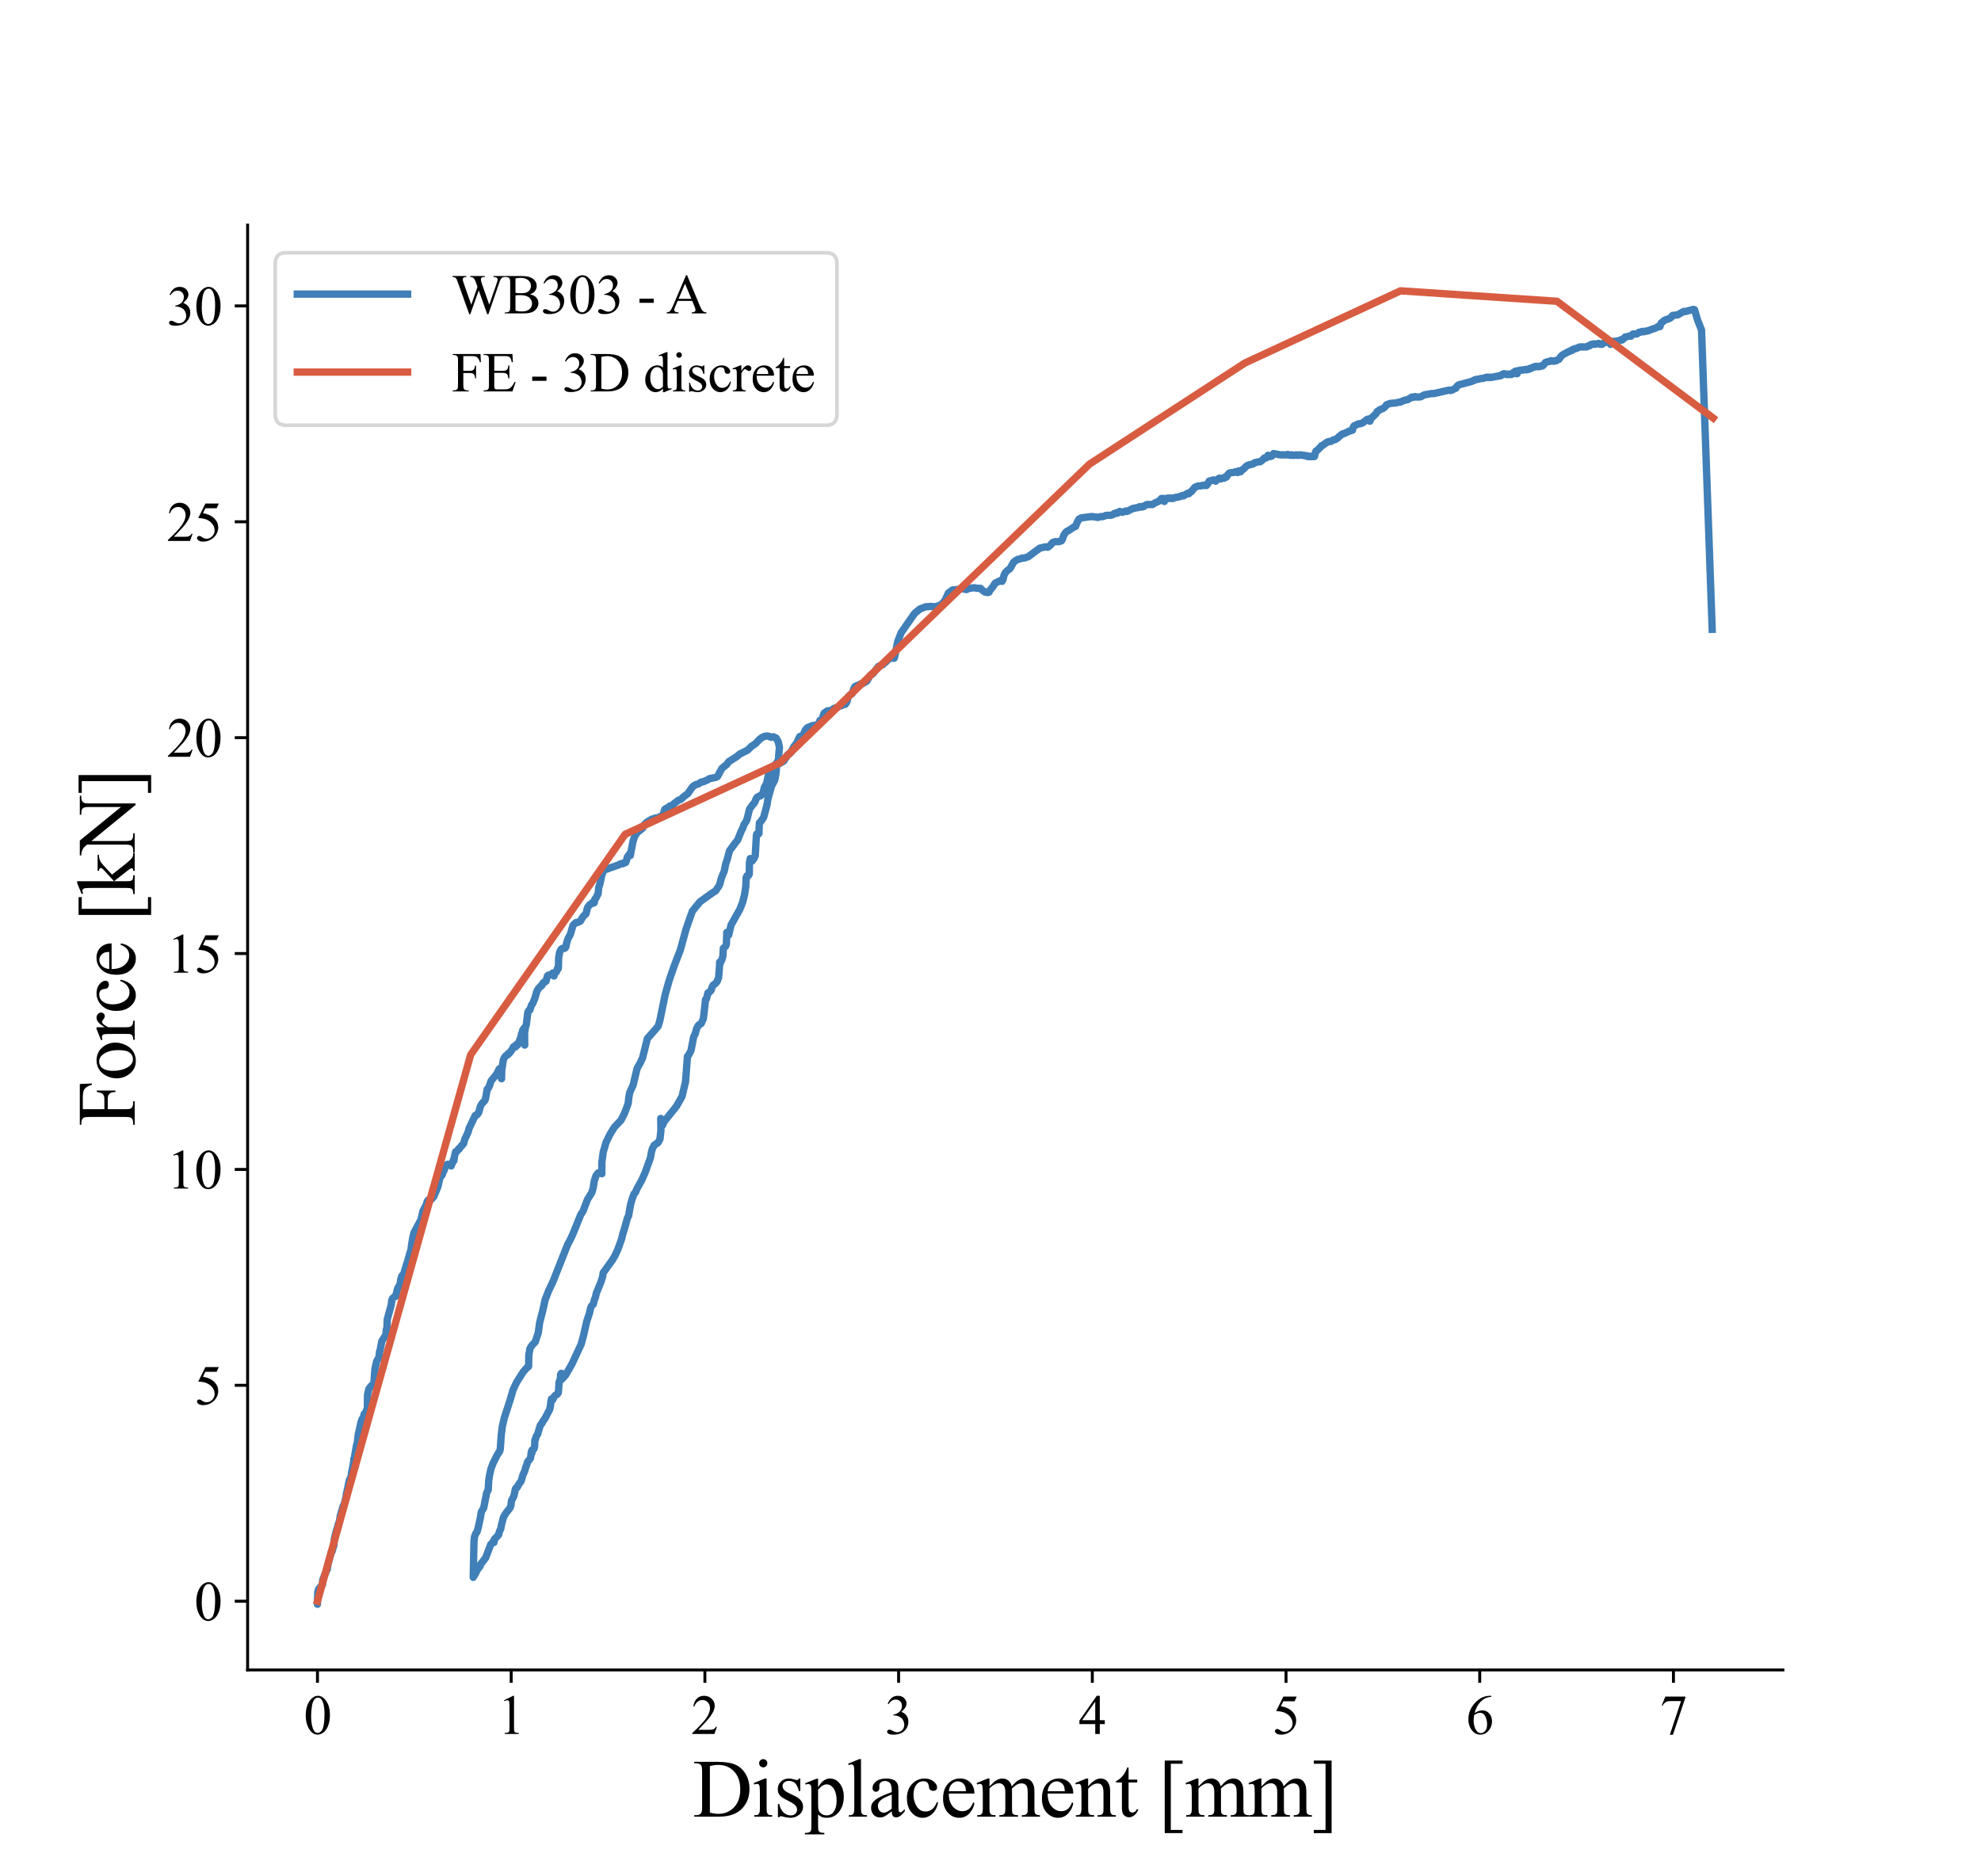 <?xml version="1.0" encoding="utf-8" standalone="no"?>
<!DOCTYPE svg PUBLIC "-//W3C//DTD SVG 1.1//EN"
  "http://www.w3.org/Graphics/SVG/1.1/DTD/svg11.dtd">
<svg xmlns:xlink="http://www.w3.org/1999/xlink" width="538.583pt" height="510.236pt" viewBox="0 0 538.583 510.236" xmlns="http://www.w3.org/2000/svg" version="1.1">
 <defs>
  <style type="text/css">*{stroke-linejoin: round; stroke-linecap: butt}</style>
 </defs>
 <g id="figure_1">
  <g id="patch_1">
   <path d="M 0 510.236 
L 538.583 510.236 
L 538.583 0 
L 0 0 
z
" style="fill: #ffffff"/>
  </g>
  <g id="axes_1">
   <g id="patch_2">
    <path d="M 67.323 454.11 
L 484.724 454.11 
L 484.724 61.228 
L 67.323 61.228 
z
" style="fill: #ffffff"/>
   </g>
   <g id="matplotlib.axis_1">
    <g id="xtick_1">
     <g id="line2d_1">
      <defs>
       <path id="me29abb8d49" d="M 0 0 
L 0 3.5 
" style="stroke: #000000; stroke-width: 0.8"/>
      </defs>
      <g>
       <use xlink:href="#me29abb8d49" x="86.312" y="454.11" style="stroke: #000000; stroke-width: 0.8"/>
      </g>
     </g>
     <g id="text_1">
      <!-- 0 -->
      <g transform="translate(82.562 471.526) scale(0.15 -0.15)">
       <defs>
        <path id="TimesNewRomanPSMT-30" d="M 231 2094 
Q 231 2819 450 3342 
Q 669 3866 1031 4122 
Q 1313 4325 1613 4325 
Q 2100 4325 2488 3828 
Q 2972 3213 2972 2159 
Q 2972 1422 2759 906 
Q 2547 391 2217 158 
Q 1888 -75 1581 -75 
Q 975 -75 572 641 
Q 231 1244 231 2094 
z
M 844 2016 
Q 844 1141 1059 588 
Q 1238 122 1591 122 
Q 1759 122 1940 273 
Q 2122 425 2216 781 
Q 2359 1319 2359 2297 
Q 2359 3022 2209 3506 
Q 2097 3866 1919 4016 
Q 1791 4119 1609 4119 
Q 1397 4119 1231 3928 
Q 1006 3669 925 3112 
Q 844 2556 844 2016 
z
" transform="scale(0.016)"/>
       </defs>
       <use xlink:href="#TimesNewRomanPSMT-30"/>
      </g>
     </g>
    </g>
    <g id="xtick_2">
     <g id="line2d_2">
      <g>
       <use xlink:href="#me29abb8d49" x="138.977" y="454.11" style="stroke: #000000; stroke-width: 0.8"/>
      </g>
     </g>
     <g id="text_2">
      <!-- 1 -->
      <g transform="translate(135.227 471.526) scale(0.15 -0.15)">
       <defs>
        <path id="TimesNewRomanPSMT-31" d="M 750 3822 
L 1781 4325 
L 1884 4325 
L 1884 747 
Q 1884 391 1914 303 
Q 1944 216 2037 169 
Q 2131 122 2419 116 
L 2419 0 
L 825 0 
L 825 116 
Q 1125 122 1212 167 
Q 1300 213 1334 289 
Q 1369 366 1369 747 
L 1369 3034 
Q 1369 3497 1338 3628 
Q 1316 3728 1258 3775 
Q 1200 3822 1119 3822 
Q 1003 3822 797 3725 
L 750 3822 
z
" transform="scale(0.016)"/>
       </defs>
       <use xlink:href="#TimesNewRomanPSMT-31"/>
      </g>
     </g>
    </g>
    <g id="xtick_3">
     <g id="line2d_3">
      <g>
       <use xlink:href="#me29abb8d49" x="191.642" y="454.11" style="stroke: #000000; stroke-width: 0.8"/>
      </g>
     </g>
     <g id="text_3">
      <!-- 2 -->
      <g transform="translate(187.892 471.526) scale(0.15 -0.15)">
       <defs>
        <path id="TimesNewRomanPSMT-32" d="M 2934 816 
L 2638 0 
L 138 0 
L 138 116 
Q 1241 1122 1691 1759 
Q 2141 2397 2141 2925 
Q 2141 3328 1894 3587 
Q 1647 3847 1303 3847 
Q 991 3847 742 3664 
Q 494 3481 375 3128 
L 259 3128 
Q 338 3706 661 4015 
Q 984 4325 1469 4325 
Q 1984 4325 2329 3994 
Q 2675 3663 2675 3213 
Q 2675 2891 2525 2569 
Q 2294 2063 1775 1497 
Q 997 647 803 472 
L 1909 472 
Q 2247 472 2383 497 
Q 2519 522 2628 598 
Q 2738 675 2819 816 
L 2934 816 
z
" transform="scale(0.016)"/>
       </defs>
       <use xlink:href="#TimesNewRomanPSMT-32"/>
      </g>
     </g>
    </g>
    <g id="xtick_4">
     <g id="line2d_4">
      <g>
       <use xlink:href="#me29abb8d49" x="244.307" y="454.11" style="stroke: #000000; stroke-width: 0.8"/>
      </g>
     </g>
     <g id="text_4">
      <!-- 3 -->
      <g transform="translate(240.557 471.526) scale(0.15 -0.15)">
       <defs>
        <path id="TimesNewRomanPSMT-33" d="M 325 3431 
Q 506 3859 782 4092 
Q 1059 4325 1472 4325 
Q 1981 4325 2253 3994 
Q 2459 3747 2459 3466 
Q 2459 3003 1878 2509 
Q 2269 2356 2469 2072 
Q 2669 1788 2669 1403 
Q 2669 853 2319 450 
Q 1863 -75 997 -75 
Q 569 -75 414 31 
Q 259 138 259 259 
Q 259 350 332 419 
Q 406 488 509 488 
Q 588 488 669 463 
Q 722 447 909 348 
Q 1097 250 1169 231 
Q 1284 197 1416 197 
Q 1734 197 1970 444 
Q 2206 691 2206 1028 
Q 2206 1275 2097 1509 
Q 2016 1684 1919 1775 
Q 1784 1900 1550 2001 
Q 1316 2103 1072 2103 
L 972 2103 
L 972 2197 
Q 1219 2228 1467 2375 
Q 1716 2522 1828 2728 
Q 1941 2934 1941 3181 
Q 1941 3503 1739 3701 
Q 1538 3900 1238 3900 
Q 753 3900 428 3381 
L 325 3431 
z
" transform="scale(0.016)"/>
       </defs>
       <use xlink:href="#TimesNewRomanPSMT-33"/>
      </g>
     </g>
    </g>
    <g id="xtick_5">
     <g id="line2d_5">
      <g>
       <use xlink:href="#me29abb8d49" x="296.972" y="454.11" style="stroke: #000000; stroke-width: 0.8"/>
      </g>
     </g>
     <g id="text_5">
      <!-- 4 -->
      <g transform="translate(293.222 471.526) scale(0.15 -0.15)">
       <defs>
        <path id="TimesNewRomanPSMT-34" d="M 2978 1563 
L 2978 1119 
L 2409 1119 
L 2409 0 
L 1894 0 
L 1894 1119 
L 100 1119 
L 100 1519 
L 2066 4325 
L 2409 4325 
L 2409 1563 
L 2978 1563 
z
M 1894 1563 
L 1894 3666 
L 406 1563 
L 1894 1563 
z
" transform="scale(0.016)"/>
       </defs>
       <use xlink:href="#TimesNewRomanPSMT-34"/>
      </g>
     </g>
    </g>
    <g id="xtick_6">
     <g id="line2d_6">
      <g>
       <use xlink:href="#me29abb8d49" x="349.637" y="454.11" style="stroke: #000000; stroke-width: 0.8"/>
      </g>
     </g>
     <g id="text_6">
      <!-- 5 -->
      <g transform="translate(345.887 471.526) scale(0.15 -0.15)">
       <defs>
        <path id="TimesNewRomanPSMT-35" d="M 2778 4238 
L 2534 3706 
L 1259 3706 
L 981 3138 
Q 1809 3016 2294 2522 
Q 2709 2097 2709 1522 
Q 2709 1188 2573 903 
Q 2438 619 2231 419 
Q 2025 219 1772 97 
Q 1413 -75 1034 -75 
Q 653 -75 479 54 
Q 306 184 306 341 
Q 306 428 378 495 
Q 450 563 559 563 
Q 641 563 702 538 
Q 763 513 909 409 
Q 1144 247 1384 247 
Q 1750 247 2026 523 
Q 2303 800 2303 1197 
Q 2303 1581 2056 1914 
Q 1809 2247 1375 2428 
Q 1034 2569 447 2591 
L 1259 4238 
L 2778 4238 
z
" transform="scale(0.016)"/>
       </defs>
       <use xlink:href="#TimesNewRomanPSMT-35"/>
      </g>
     </g>
    </g>
    <g id="xtick_7">
     <g id="line2d_7">
      <g>
       <use xlink:href="#me29abb8d49" x="402.302" y="454.11" style="stroke: #000000; stroke-width: 0.8"/>
      </g>
     </g>
     <g id="text_7">
      <!-- 6 -->
      <g transform="translate(398.552 471.526) scale(0.15 -0.15)">
       <defs>
        <path id="TimesNewRomanPSMT-36" d="M 2869 4325 
L 2869 4209 
Q 2456 4169 2195 4045 
Q 1934 3922 1679 3669 
Q 1425 3416 1258 3105 
Q 1091 2794 978 2366 
Q 1428 2675 1881 2675 
Q 2316 2675 2634 2325 
Q 2953 1975 2953 1425 
Q 2953 894 2631 456 
Q 2244 -75 1606 -75 
Q 1172 -75 869 213 
Q 275 772 275 1663 
Q 275 2231 503 2743 
Q 731 3256 1154 3653 
Q 1578 4050 1965 4187 
Q 2353 4325 2688 4325 
L 2869 4325 
z
M 925 2138 
Q 869 1716 869 1456 
Q 869 1156 980 804 
Q 1091 453 1309 247 
Q 1469 100 1697 100 
Q 1969 100 2183 356 
Q 2397 613 2397 1088 
Q 2397 1622 2184 2012 
Q 1972 2403 1581 2403 
Q 1463 2403 1327 2353 
Q 1191 2303 925 2138 
z
" transform="scale(0.016)"/>
       </defs>
       <use xlink:href="#TimesNewRomanPSMT-36"/>
      </g>
     </g>
    </g>
    <g id="xtick_8">
     <g id="line2d_8">
      <g>
       <use xlink:href="#me29abb8d49" x="454.967" y="454.11" style="stroke: #000000; stroke-width: 0.8"/>
      </g>
     </g>
     <g id="text_8">
      <!-- 7 -->
      <g transform="translate(451.217 471.526) scale(0.15 -0.15)">
       <defs>
        <path id="TimesNewRomanPSMT-37" d="M 644 4238 
L 2916 4238 
L 2916 4119 
L 1503 -88 
L 1153 -88 
L 2419 3728 
L 1253 3728 
Q 900 3728 750 3644 
Q 488 3500 328 3200 
L 238 3234 
L 644 4238 
z
" transform="scale(0.016)"/>
       </defs>
       <use xlink:href="#TimesNewRomanPSMT-37"/>
      </g>
     </g>
    </g>
    <g id="text_9">
     <!-- Displacement [mm] -->
     <g transform="translate(188.355 494.011) scale(0.22 -0.22)">
      <defs>
       <path id="TimesNewRomanPSMT-44" d="M 109 0 
L 109 116 
L 269 116 
Q 538 116 650 288 
Q 719 391 719 750 
L 719 3488 
Q 719 3884 631 3984 
Q 509 4122 269 4122 
L 109 4122 
L 109 4238 
L 1834 4238 
Q 2784 4238 3279 4022 
Q 3775 3806 4076 3303 
Q 4378 2800 4378 2141 
Q 4378 1256 3841 663 
Q 3238 0 2003 0 
L 109 0 
z
M 1319 306 
Q 1716 219 1984 219 
Q 2709 219 3187 728 
Q 3666 1238 3666 2109 
Q 3666 2988 3187 3494 
Q 2709 4000 1959 4000 
Q 1678 4000 1319 3909 
L 1319 306 
z
" transform="scale(0.016)"/>
       <path id="TimesNewRomanPSMT-69" d="M 928 4444 
Q 1059 4444 1151 4351 
Q 1244 4259 1244 4128 
Q 1244 3997 1151 3903 
Q 1059 3809 928 3809 
Q 797 3809 703 3903 
Q 609 3997 609 4128 
Q 609 4259 701 4351 
Q 794 4444 928 4444 
z
M 1188 2947 
L 1188 647 
Q 1188 378 1227 289 
Q 1266 200 1342 156 
Q 1419 113 1622 113 
L 1622 0 
L 231 0 
L 231 113 
Q 441 113 512 153 
Q 584 194 626 287 
Q 669 381 669 647 
L 669 1750 
Q 669 2216 641 2353 
Q 619 2453 572 2492 
Q 525 2531 444 2531 
Q 356 2531 231 2484 
L 188 2597 
L 1050 2947 
L 1188 2947 
z
" transform="scale(0.016)"/>
       <path id="TimesNewRomanPSMT-73" d="M 2050 2947 
L 2050 1972 
L 1947 1972 
Q 1828 2431 1642 2597 
Q 1456 2763 1169 2763 
Q 950 2763 815 2647 
Q 681 2531 681 2391 
Q 681 2216 781 2091 
Q 878 1963 1175 1819 
L 1631 1597 
Q 2266 1288 2266 781 
Q 2266 391 1970 151 
Q 1675 -88 1309 -88 
Q 1047 -88 709 6 
Q 606 38 541 38 
Q 469 38 428 -44 
L 325 -44 
L 325 978 
L 428 978 
Q 516 541 762 319 
Q 1009 97 1316 97 
Q 1531 97 1667 223 
Q 1803 350 1803 528 
Q 1803 744 1651 891 
Q 1500 1038 1047 1263 
Q 594 1488 453 1669 
Q 313 1847 313 2119 
Q 313 2472 555 2709 
Q 797 2947 1181 2947 
Q 1350 2947 1591 2875 
Q 1750 2828 1803 2828 
Q 1853 2828 1881 2850 
Q 1909 2872 1947 2947 
L 2050 2947 
z
" transform="scale(0.016)"/>
       <path id="TimesNewRomanPSMT-70" d="M -6 2578 
L 875 2934 
L 994 2934 
L 994 2266 
Q 1216 2644 1439 2795 
Q 1663 2947 1909 2947 
Q 2341 2947 2628 2609 
Q 2981 2197 2981 1534 
Q 2981 794 2556 309 
Q 2206 -88 1675 -88 
Q 1444 -88 1275 -22 
Q 1150 25 994 166 
L 994 -706 
Q 994 -1000 1030 -1079 
Q 1066 -1159 1155 -1206 
Q 1244 -1253 1478 -1253 
L 1478 -1369 
L -22 -1369 
L -22 -1253 
L 56 -1253 
Q 228 -1256 350 -1188 
Q 409 -1153 442 -1076 
Q 475 -1000 475 -688 
L 475 2019 
Q 475 2297 450 2372 
Q 425 2447 370 2484 
Q 316 2522 222 2522 
Q 147 2522 31 2478 
L -6 2578 
z
M 994 2081 
L 994 1013 
Q 994 666 1022 556 
Q 1066 375 1236 237 
Q 1406 100 1666 100 
Q 1978 100 2172 344 
Q 2425 663 2425 1241 
Q 2425 1897 2138 2250 
Q 1938 2494 1663 2494 
Q 1513 2494 1366 2419 
Q 1253 2363 994 2081 
z
" transform="scale(0.016)"/>
       <path id="TimesNewRomanPSMT-6c" d="M 1184 4444 
L 1184 647 
Q 1184 378 1223 290 
Q 1263 203 1344 158 
Q 1425 113 1647 113 
L 1647 0 
L 244 0 
L 244 113 
Q 441 113 512 153 
Q 584 194 625 287 
Q 666 381 666 647 
L 666 3247 
Q 666 3731 644 3842 
Q 622 3953 573 3993 
Q 525 4034 450 4034 
Q 369 4034 244 3984 
L 191 4094 
L 1044 4444 
L 1184 4444 
z
" transform="scale(0.016)"/>
       <path id="TimesNewRomanPSMT-61" d="M 1822 413 
Q 1381 72 1269 19 
Q 1100 -59 909 -59 
Q 613 -59 420 144 
Q 228 347 228 678 
Q 228 888 322 1041 
Q 450 1253 767 1440 
Q 1084 1628 1822 1897 
L 1822 2009 
Q 1822 2438 1686 2597 
Q 1550 2756 1291 2756 
Q 1094 2756 978 2650 
Q 859 2544 859 2406 
L 866 2225 
Q 866 2081 792 2003 
Q 719 1925 600 1925 
Q 484 1925 411 2006 
Q 338 2088 338 2228 
Q 338 2497 613 2722 
Q 888 2947 1384 2947 
Q 1766 2947 2009 2819 
Q 2194 2722 2281 2516 
Q 2338 2381 2338 1966 
L 2338 994 
Q 2338 584 2353 492 
Q 2369 400 2405 369 
Q 2441 338 2488 338 
Q 2538 338 2575 359 
Q 2641 400 2828 588 
L 2828 413 
Q 2478 -56 2159 -56 
Q 2006 -56 1915 50 
Q 1825 156 1822 413 
z
M 1822 616 
L 1822 1706 
Q 1350 1519 1213 1441 
Q 966 1303 859 1153 
Q 753 1003 753 825 
Q 753 600 887 451 
Q 1022 303 1197 303 
Q 1434 303 1822 616 
z
" transform="scale(0.016)"/>
       <path id="TimesNewRomanPSMT-63" d="M 2631 1088 
Q 2516 522 2178 217 
Q 1841 -88 1431 -88 
Q 944 -88 581 321 
Q 219 731 219 1428 
Q 219 2103 620 2525 
Q 1022 2947 1584 2947 
Q 2006 2947 2278 2723 
Q 2550 2500 2550 2259 
Q 2550 2141 2473 2067 
Q 2397 1994 2259 1994 
Q 2075 1994 1981 2113 
Q 1928 2178 1911 2362 
Q 1894 2547 1784 2644 
Q 1675 2738 1481 2738 
Q 1169 2738 978 2506 
Q 725 2200 725 1697 
Q 725 1184 976 792 
Q 1228 400 1656 400 
Q 1963 400 2206 609 
Q 2378 753 2541 1131 
L 2631 1088 
z
" transform="scale(0.016)"/>
       <path id="TimesNewRomanPSMT-65" d="M 681 1784 
Q 678 1147 991 784 
Q 1303 422 1725 422 
Q 2006 422 2214 576 
Q 2422 731 2563 1106 
L 2659 1044 
Q 2594 616 2278 264 
Q 1963 -88 1488 -88 
Q 972 -88 605 314 
Q 238 716 238 1394 
Q 238 2128 614 2539 
Q 991 2950 1559 2950 
Q 2041 2950 2350 2633 
Q 2659 2316 2659 1784 
L 681 1784 
z
M 681 1966 
L 2006 1966 
Q 1991 2241 1941 2353 
Q 1863 2528 1708 2628 
Q 1553 2728 1384 2728 
Q 1125 2728 920 2526 
Q 716 2325 681 1966 
z
" transform="scale(0.016)"/>
       <path id="TimesNewRomanPSMT-6d" d="M 1050 2338 
Q 1363 2650 1419 2697 
Q 1559 2816 1721 2881 
Q 1884 2947 2044 2947 
Q 2313 2947 2506 2790 
Q 2700 2634 2766 2338 
Q 3088 2713 3309 2830 
Q 3531 2947 3766 2947 
Q 3994 2947 4170 2830 
Q 4347 2713 4450 2447 
Q 4519 2266 4519 1878 
L 4519 647 
Q 4519 378 4559 278 
Q 4591 209 4675 161 
Q 4759 113 4950 113 
L 4950 0 
L 3538 0 
L 3538 113 
L 3597 113 
Q 3781 113 3884 184 
Q 3956 234 3988 344 
Q 4000 397 4000 647 
L 4000 1878 
Q 4000 2228 3916 2372 
Q 3794 2572 3525 2572 
Q 3359 2572 3192 2489 
Q 3025 2406 2788 2181 
L 2781 2147 
L 2788 2013 
L 2788 647 
Q 2788 353 2820 281 
Q 2853 209 2943 161 
Q 3034 113 3253 113 
L 3253 0 
L 1806 0 
L 1806 113 
Q 2044 113 2133 169 
Q 2222 225 2256 338 
Q 2272 391 2272 647 
L 2272 1878 
Q 2272 2228 2169 2381 
Q 2031 2581 1784 2581 
Q 1616 2581 1450 2491 
Q 1191 2353 1050 2181 
L 1050 647 
Q 1050 366 1089 281 
Q 1128 197 1204 155 
Q 1281 113 1516 113 
L 1516 0 
L 100 0 
L 100 113 
Q 297 113 375 155 
Q 453 197 493 289 
Q 534 381 534 647 
L 534 1741 
Q 534 2213 506 2350 
Q 484 2453 437 2492 
Q 391 2531 309 2531 
Q 222 2531 100 2484 
L 53 2597 
L 916 2947 
L 1050 2947 
L 1050 2338 
z
" transform="scale(0.016)"/>
       <path id="TimesNewRomanPSMT-6e" d="M 1034 2341 
Q 1538 2947 1994 2947 
Q 2228 2947 2397 2830 
Q 2566 2713 2666 2444 
Q 2734 2256 2734 1869 
L 2734 647 
Q 2734 375 2778 278 
Q 2813 200 2889 156 
Q 2966 113 3172 113 
L 3172 0 
L 1756 0 
L 1756 113 
L 1816 113 
Q 2016 113 2095 173 
Q 2175 234 2206 353 
Q 2219 400 2219 647 
L 2219 1819 
Q 2219 2209 2117 2386 
Q 2016 2563 1775 2563 
Q 1403 2563 1034 2156 
L 1034 647 
Q 1034 356 1069 288 
Q 1113 197 1189 155 
Q 1266 113 1500 113 
L 1500 0 
L 84 0 
L 84 113 
L 147 113 
Q 366 113 442 223 
Q 519 334 519 647 
L 519 1709 
Q 519 2225 495 2337 
Q 472 2450 423 2490 
Q 375 2531 294 2531 
Q 206 2531 84 2484 
L 38 2597 
L 900 2947 
L 1034 2947 
L 1034 2341 
z
" transform="scale(0.016)"/>
       <path id="TimesNewRomanPSMT-74" d="M 1031 3803 
L 1031 2863 
L 1700 2863 
L 1700 2644 
L 1031 2644 
L 1031 788 
Q 1031 509 1111 412 
Q 1191 316 1316 316 
Q 1419 316 1516 380 
Q 1613 444 1666 569 
L 1788 569 
Q 1678 263 1478 108 
Q 1278 -47 1066 -47 
Q 922 -47 784 33 
Q 647 113 581 261 
Q 516 409 516 719 
L 516 2644 
L 63 2644 
L 63 2747 
Q 234 2816 414 2980 
Q 594 3144 734 3369 
Q 806 3488 934 3803 
L 1031 3803 
z
" transform="scale(0.016)"/>
       <path id="TimesNewRomanPSMT-20" transform="scale(0.016)"/>
       <path id="TimesNewRomanPSMT-5b" d="M 1900 -1269 
L 525 -1269 
L 525 4334 
L 1900 4334 
L 1900 4088 
L 994 4088 
L 994 -1025 
L 1900 -1025 
L 1900 -1269 
z
" transform="scale(0.016)"/>
       <path id="TimesNewRomanPSMT-5d" d="M 234 4334 
L 1609 4334 
L 1609 -1272 
L 234 -1272 
L 234 -1025 
L 1141 -1025 
L 1141 4088 
L 234 4088 
L 234 4334 
z
" transform="scale(0.016)"/>
      </defs>
      <use xlink:href="#TimesNewRomanPSMT-44"/>
      <use xlink:href="#TimesNewRomanPSMT-69" transform="translate(72.217 0)"/>
      <use xlink:href="#TimesNewRomanPSMT-73" transform="translate(100 0)"/>
      <use xlink:href="#TimesNewRomanPSMT-70" transform="translate(138.916 0)"/>
      <use xlink:href="#TimesNewRomanPSMT-6c" transform="translate(188.916 0)"/>
      <use xlink:href="#TimesNewRomanPSMT-61" transform="translate(216.699 0)"/>
      <use xlink:href="#TimesNewRomanPSMT-63" transform="translate(261.084 0)"/>
      <use xlink:href="#TimesNewRomanPSMT-65" transform="translate(305.469 0)"/>
      <use xlink:href="#TimesNewRomanPSMT-6d" transform="translate(349.854 0)"/>
      <use xlink:href="#TimesNewRomanPSMT-65" transform="translate(427.637 0)"/>
      <use xlink:href="#TimesNewRomanPSMT-6e" transform="translate(472.021 0)"/>
      <use xlink:href="#TimesNewRomanPSMT-74" transform="translate(522.021 0)"/>
      <use xlink:href="#TimesNewRomanPSMT-20" transform="translate(549.805 0)"/>
      <use xlink:href="#TimesNewRomanPSMT-5b" transform="translate(574.805 0)"/>
      <use xlink:href="#TimesNewRomanPSMT-6d" transform="translate(608.105 0)"/>
      <use xlink:href="#TimesNewRomanPSMT-6d" transform="translate(685.889 0)"/>
      <use xlink:href="#TimesNewRomanPSMT-5d" transform="translate(763.672 0)"/>
     </g>
    </g>
   </g>
   <g id="matplotlib.axis_2">
    <g id="ytick_1">
     <g id="line2d_9">
      <defs>
       <path id="m97b659616a" d="M 0 0 
L -3.5 0 
" style="stroke: #000000; stroke-width: 0.8"/>
      </defs>
      <g>
       <use xlink:href="#m97b659616a" x="67.323" y="435.416" style="stroke: #000000; stroke-width: 0.8"/>
      </g>
     </g>
     <g id="text_10">
      <!-- 0 -->
      <g transform="translate(52.823 440.624) scale(0.15 -0.15)">
       <use xlink:href="#TimesNewRomanPSMT-30"/>
      </g>
     </g>
    </g>
    <g id="ytick_2">
     <g id="line2d_10">
      <g>
       <use xlink:href="#m97b659616a" x="67.323" y="376.71" style="stroke: #000000; stroke-width: 0.8"/>
      </g>
     </g>
     <g id="text_11">
      <!-- 5 -->
      <g transform="translate(52.823 381.918) scale(0.15 -0.15)">
       <use xlink:href="#TimesNewRomanPSMT-35"/>
      </g>
     </g>
    </g>
    <g id="ytick_3">
     <g id="line2d_11">
      <g>
       <use xlink:href="#m97b659616a" x="67.323" y="318.005" style="stroke: #000000; stroke-width: 0.8"/>
      </g>
     </g>
     <g id="text_12">
      <!-- 10 -->
      <g transform="translate(45.323 323.213) scale(0.15 -0.15)">
       <use xlink:href="#TimesNewRomanPSMT-31"/>
       <use xlink:href="#TimesNewRomanPSMT-30" transform="translate(50 0)"/>
      </g>
     </g>
    </g>
    <g id="ytick_4">
     <g id="line2d_12">
      <g>
       <use xlink:href="#m97b659616a" x="67.323" y="259.3" style="stroke: #000000; stroke-width: 0.8"/>
      </g>
     </g>
     <g id="text_13">
      <!-- 15 -->
      <g transform="translate(45.323 264.507) scale(0.15 -0.15)">
       <use xlink:href="#TimesNewRomanPSMT-31"/>
       <use xlink:href="#TimesNewRomanPSMT-35" transform="translate(50 0)"/>
      </g>
     </g>
    </g>
    <g id="ytick_5">
     <g id="line2d_13">
      <g>
       <use xlink:href="#m97b659616a" x="67.323" y="200.594" style="stroke: #000000; stroke-width: 0.8"/>
      </g>
     </g>
     <g id="text_14">
      <!-- 20 -->
      <g transform="translate(45.323 205.802) scale(0.15 -0.15)">
       <use xlink:href="#TimesNewRomanPSMT-32"/>
       <use xlink:href="#TimesNewRomanPSMT-30" transform="translate(50 0)"/>
      </g>
     </g>
    </g>
    <g id="ytick_6">
     <g id="line2d_14">
      <g>
       <use xlink:href="#m97b659616a" x="67.323" y="141.889" style="stroke: #000000; stroke-width: 0.8"/>
      </g>
     </g>
     <g id="text_15">
      <!-- 25 -->
      <g transform="translate(45.323 147.097) scale(0.15 -0.15)">
       <use xlink:href="#TimesNewRomanPSMT-32"/>
       <use xlink:href="#TimesNewRomanPSMT-35" transform="translate(50 0)"/>
      </g>
     </g>
    </g>
    <g id="ytick_7">
     <g id="line2d_15">
      <g>
       <use xlink:href="#m97b659616a" x="67.323" y="83.183" style="stroke: #000000; stroke-width: 0.8"/>
      </g>
     </g>
     <g id="text_16">
      <!-- 30 -->
      <g transform="translate(45.323 88.391) scale(0.15 -0.15)">
       <use xlink:href="#TimesNewRomanPSMT-33"/>
       <use xlink:href="#TimesNewRomanPSMT-30" transform="translate(50 0)"/>
      </g>
     </g>
    </g>
    <g id="text_17">
     <!-- Force [kN] -->
     <g transform="translate(36.617 306.234) rotate(-90) scale(0.22 -0.22)">
      <defs>
       <path id="TimesNewRomanPSMT-46" d="M 1309 4006 
L 1309 2341 
L 2081 2341 
Q 2347 2341 2470 2458 
Q 2594 2575 2634 2922 
L 2750 2922 
L 2750 1488 
L 2634 1488 
Q 2631 1734 2570 1850 
Q 2509 1966 2401 2023 
Q 2294 2081 2081 2081 
L 1309 2081 
L 1309 750 
Q 1309 428 1350 325 
Q 1381 247 1481 191 
Q 1619 116 1769 116 
L 1922 116 
L 1922 0 
L 103 0 
L 103 116 
L 253 116 
Q 516 116 634 269 
Q 709 369 709 750 
L 709 3488 
Q 709 3809 669 3913 
Q 638 3991 541 4047 
Q 406 4122 253 4122 
L 103 4122 
L 103 4238 
L 3256 4238 
L 3297 3306 
L 3188 3306 
Q 3106 3603 2998 3742 
Q 2891 3881 2733 3943 
Q 2575 4006 2244 4006 
L 1309 4006 
z
" transform="scale(0.016)"/>
       <path id="TimesNewRomanPSMT-6f" d="M 1600 2947 
Q 2250 2947 2644 2453 
Q 2978 2031 2978 1484 
Q 2978 1100 2793 706 
Q 2609 313 2286 112 
Q 1963 -88 1566 -88 
Q 919 -88 538 428 
Q 216 863 216 1403 
Q 216 1797 411 2186 
Q 606 2575 925 2761 
Q 1244 2947 1600 2947 
z
M 1503 2744 
Q 1338 2744 1170 2645 
Q 1003 2547 900 2300 
Q 797 2053 797 1666 
Q 797 1041 1045 587 
Q 1294 134 1700 134 
Q 2003 134 2200 384 
Q 2397 634 2397 1244 
Q 2397 2006 2069 2444 
Q 1847 2744 1503 2744 
z
" transform="scale(0.016)"/>
       <path id="TimesNewRomanPSMT-72" d="M 1038 2947 
L 1038 2303 
Q 1397 2947 1775 2947 
Q 1947 2947 2059 2842 
Q 2172 2738 2172 2600 
Q 2172 2478 2090 2393 
Q 2009 2309 1897 2309 
Q 1788 2309 1652 2417 
Q 1516 2525 1450 2525 
Q 1394 2525 1328 2463 
Q 1188 2334 1038 2041 
L 1038 669 
Q 1038 431 1097 309 
Q 1138 225 1241 169 
Q 1344 113 1538 113 
L 1538 0 
L 72 0 
L 72 113 
Q 291 113 397 181 
Q 475 231 506 341 
Q 522 394 522 644 
L 522 1753 
Q 522 2253 501 2348 
Q 481 2444 426 2487 
Q 372 2531 291 2531 
Q 194 2531 72 2484 
L 41 2597 
L 906 2947 
L 1038 2947 
z
" transform="scale(0.016)"/>
       <path id="TimesNewRomanPSMT-6b" d="M 1047 4444 
L 1047 1594 
L 1775 2259 
Q 2006 2472 2044 2528 
Q 2069 2566 2069 2603 
Q 2069 2666 2017 2711 
Q 1966 2756 1847 2763 
L 1847 2863 
L 3091 2863 
L 3091 2763 
Q 2834 2756 2664 2684 
Q 2494 2613 2291 2428 
L 1556 1750 
L 2291 822 
Q 2597 438 2703 334 
Q 2853 188 2966 144 
Q 3044 113 3238 113 
L 3238 0 
L 1847 0 
L 1847 113 
Q 1966 116 2008 148 
Q 2050 181 2050 241 
Q 2050 313 1925 472 
L 1047 1594 
L 1047 644 
Q 1047 366 1086 278 
Q 1125 191 1197 153 
Q 1269 116 1509 113 
L 1509 0 
L 53 0 
L 53 113 
Q 272 113 381 166 
Q 447 200 481 272 
Q 528 375 528 628 
L 528 3234 
Q 528 3731 506 3842 
Q 484 3953 434 3995 
Q 384 4038 303 4038 
Q 238 4038 106 3984 
L 53 4094 
L 903 4444 
L 1047 4444 
z
" transform="scale(0.016)"/>
       <path id="TimesNewRomanPSMT-4e" d="M -84 4238 
L 1066 4238 
L 3656 1059 
L 3656 3503 
Q 3656 3894 3569 3991 
Q 3453 4122 3203 4122 
L 3056 4122 
L 3056 4238 
L 4531 4238 
L 4531 4122 
L 4381 4122 
Q 4113 4122 4000 3959 
Q 3931 3859 3931 3503 
L 3931 -69 
L 3819 -69 
L 1025 3344 
L 1025 734 
Q 1025 344 1109 247 
Q 1228 116 1475 116 
L 1625 116 
L 1625 0 
L 150 0 
L 150 116 
L 297 116 
Q 569 116 681 278 
Q 750 378 750 734 
L 750 3681 
Q 566 3897 470 3965 
Q 375 4034 191 4094 
Q 100 4122 -84 4122 
L -84 4238 
z
" transform="scale(0.016)"/>
      </defs>
      <use xlink:href="#TimesNewRomanPSMT-46"/>
      <use xlink:href="#TimesNewRomanPSMT-6f" transform="translate(55.615 0)"/>
      <use xlink:href="#TimesNewRomanPSMT-72" transform="translate(105.615 0)"/>
      <use xlink:href="#TimesNewRomanPSMT-63" transform="translate(138.916 0)"/>
      <use xlink:href="#TimesNewRomanPSMT-65" transform="translate(183.301 0)"/>
      <use xlink:href="#TimesNewRomanPSMT-20" transform="translate(227.686 0)"/>
      <use xlink:href="#TimesNewRomanPSMT-5b" transform="translate(252.686 0)"/>
      <use xlink:href="#TimesNewRomanPSMT-6b" transform="translate(285.986 0)"/>
      <use xlink:href="#TimesNewRomanPSMT-4e" transform="translate(335.986 0)"/>
      <use xlink:href="#TimesNewRomanPSMT-5d" transform="translate(408.203 0)"/>
     </g>
    </g>
   </g>
   <g id="line2d_16">
    <path d="M 86.312 435.458 
L 86.312 436.252 
L 86.4 432.915 
L 86.647 432.1 
L 86.803 431.918 
L 86.944 432.148 
L 87.209 431.377 
L 87.318 431.645 
L 87.688 430.841 
L 87.687 430.854 
L 87.731 429.643 
L 88.312 428.164 
L 88.535 427.751 
L 88.819 426.948 
L 88.965 426.804 
L 89.156 425.455 
L 90.115 421.902 
L 90.23 421.972 
L 90.376 421.62 
L 90.624 420.552 
L 90.736 420.434 
L 90.873 418.603 
L 91.267 416.935 
L 92.058 414.235 
L 92.316 413.542 
L 92.511 412.204 
L 93.259 409.621 
L 93.596 409.022 
L 93.928 407.66 
L 94.081 407.167 
L 94.175 406.192 
L 94.476 404.924 
L 94.539 404.631 
L 94.676 403.926 
L 95.007 402.423 
L 95.16 402.271 
L 95.513 401.237 
L 95.603 400.239 
L 95.776 399.594 
L 95.998 398.373 
L 96.013 398.408 
L 96.04 398.29 
L 96.224 396.658 
L 96.324 396.518 
L 96.903 393.148 
L 97.183 392.185 
L 97.372 390.213 
L 98.167 386.679 
L 98.468 385.857 
L 98.836 385.352 
L 98.999 384.53 
L 99.252 384.272 
L 99.421 384.178 
L 99.742 383.238 
L 99.858 383.098 
L 99.868 383.144 
L 99.926 379.246 
L 100.295 377.673 
L 100.848 376.969 
L 101.506 376.358 
L 101.627 376.217 
L 101.928 372.296 
L 102.386 370.218 
L 102.728 369.619 
L 102.902 369.267 
L 103.023 369.032 
L 103.213 367.482 
L 103.35 367.141 
L 103.813 364.676 
L 104.903 363.009 
L 105.04 361.553 
L 105.193 361.036 
L 105.282 358.805 
L 106.388 354.743 
L 106.51 353.569 
L 106.741 353.064 
L 107.484 352.395 
L 107.615 352.535 
L 107.642 352.465 
L 107.805 351.549 
L 107.979 350.798 
L 108.211 350.105 
L 108.611 349.647 
L 108.7 349.26 
L 108.769 349.729 
L 108.922 348.027 
L 109.195 347.099 
L 109.517 346.653 
L 109.696 346.512 
L 109.859 346.125 
L 110.101 345.221 
L 110.249 344.833 
L 110.544 343.741 
L 110.612 343.694 
L 111.597 340.219 
L 111.734 340.008 
L 111.876 338.658 
L 112.192 336.732 
L 112.529 335.264 
L 114.472 331.613 
L 114.983 329.347 
L 115.894 327.597 
L 116.152 326.693 
L 116.463 326.329 
L 116.979 326.13 
L 117.211 326.2 
L 117.917 325.402 
L 119.039 322.76 
L 119.67 320.048 
L 119.981 319.766 
L 120.155 319.637 
L 120.645 318.275 
L 120.75 318.287 
L 121.045 317.301 
L 121.487 316.713 
L 121.724 316.596 
L 122.035 316.713 
L 122.14 316.596 
L 122.251 316.713 
L 122.425 316.596 
L 122.657 317.066 
L 122.683 316.948 
L 122.978 316.244 
L 123.004 316.244 
L 123.32 315.305 
L 123.394 315.657 
L 123.584 314.365 
L 123.873 313.191 
L 124.005 313.309 
L 124.416 312.839 
L 124.721 312.369 
L 124.821 312.487 
L 125.458 311.547 
L 125.569 311.547 
L 126.053 310.96 
L 126.359 309.786 
L 126.822 308.847 
L 127.286 307.79 
L 127.528 306.851 
L 129.203 303.329 
L 129.35 303.329 
L 129.471 303.211 
L 129.598 303.211 
L 129.782 302.976 
L 129.856 302.976 
L 130.088 302.507 
L 130.161 302.507 
L 130.609 300.863 
L 130.988 300.159 
L 131.857 299.219 
L 131.978 298.867 
L 132.468 296.167 
L 132.737 295.932 
L 132.995 295.462 
L 133.516 293.936 
L 135.054 292.057 
L 135.67 290.766 
L 135.939 290.531 
L 136.139 290.531 
L 136.349 292.996 
L 136.355 293.349 
L 136.418 291 
L 136.85 288.183 
L 137.208 287.478 
L 137.619 287.009 
L 137.982 286.891 
L 138.261 286.421 
L 138.493 286.421 
L 139.241 285.365 
L 139.609 284.66 
L 139.82 284.543 
L 140.136 284.66 
L 140.189 284.66 
L 140.347 284.073 
L 140.505 284.191 
L 140.61 284.073 
L 140.715 284.191 
L 141.611 282.077 
L 141.821 281.021 
L 142.401 280.316 
L 142.611 280.081 
L 142.664 284.191 
L 142.085 280.199 
L 142.559 279.494 
L 142.717 280.434 
L 142.822 279.494 
L 143.085 278.672 
L 143.507 275.267 
L 143.77 274.798 
L 144.033 274.68 
L 144.507 273.271 
L 144.823 272.919 
L 145.245 271.863 
L 145.403 271.51 
L 145.929 269.632 
L 146.403 268.81 
L 147.035 268.105 
L 147.193 268.105 
L 147.404 267.871 
L 147.562 267.401 
L 147.773 267.284 
L 147.931 267.049 
L 148.141 267.049 
L 148.299 266.814 
L 148.457 266.814 
L 148.826 265.405 
L 149.089 265.17 
L 149.352 265.17 
L 150.195 264.818 
L 150.3 264.583 
L 150.564 264.583 
L 150.616 265.405 
L 150.669 265.17 
L 150.722 264.818 
L 151.038 264.348 
L 151.196 264.348 
L 151.354 264.113 
L 151.512 263.409 
L 151.67 263.292 
L 151.775 263.409 
L 151.828 262.704 
L 151.88 260.474 
L 152.144 258.947 
L 152.565 258.125 
L 152.934 257.891 
L 153.513 257.891 
L 153.829 257.538 
L 154.04 256.482 
L 154.408 255.308 
L 155.04 254.133 
L 155.778 251.668 
L 156.199 251.198 
L 156.673 250.846 
L 157.042 250.846 
L 157.779 250.494 
L 158.253 249.672 
L 158.674 249.085 
L 159.306 248.498 
L 159.727 246.854 
L 160.096 246.267 
L 160.465 245.915 
L 160.781 245.797 
L 161.044 245.445 
L 161.36 245.445 
L 161.465 245.563 
L 161.571 245.445 
L 161.729 244.506 
L 161.992 244.271 
L 162.624 242.979 
L 162.782 241.336 
L 163.098 240.396 
L 163.572 238.166 
L 164.099 236.639 
L 168.101 235.23 
L 168.786 234.878 
L 169.313 234.878 
L 169.523 234.643 
L 169.839 234.643 
L 169.944 234.526 
L 170.102 234.526 
L 170.418 233.704 
L 170.524 233.117 
L 170.84 232.647 
L 171.103 232.647 
L 171.261 232.06 
L 171.366 232.647 
L 172.104 228.773 
L 172.63 227.246 
L 173.315 226.307 
L 174.684 225.25 
L 175.211 224.194 
L 175.843 223.607 
L 177.16 222.785 
L 178.266 222.433 
L 178.687 222.433 
L 180.004 221.846 
L 180.162 221.728 
L 180.53 220.789 
L 180.741 220.084 
L 181.057 219.85 
L 181.425 219.732 
L 182.163 219.145 
L 182.584 219.497 
L 183.058 218.675 
L 184.427 217.619 
L 185.112 217.384 
L 185.849 216.679 
L 187.061 215.74 
L 187.851 214.566 
L 188.377 213.862 
L 189.115 213.392 
L 189.905 213.157 
L 190.589 212.687 
L 191.221 212.57 
L 192.327 212.1 
L 192.854 211.748 
L 194.592 211.396 
L 195.066 211.161 
L 196.277 208.93 
L 197.594 207.874 
L 198.068 207.169 
L 200.28 205.76 
L 201.122 205.056 
L 203.229 203.999 
L 204.335 202.942 
L 205.388 202.238 
L 206.494 201.064 
L 207.126 200.594 
L 207.863 200.242 
L 208.495 200.125 
L 209.075 200.242 
L 209.601 200.477 
L 210.233 200.359 
L 211.023 200.712 
L 211.603 201.768 
L 211.918 203.295 
L 211.813 204.234 
L 211.655 206.347 
L 211.497 206.934 
L 211.076 207.521 
L 211.076 209.165 
L 210.918 210.692 
L 210.602 212.218 
L 209.759 213.744 
L 208.759 217.384 
L 208.548 218.793 
L 207.6 222.315 
L 206.599 223.724 
L 206.494 223.724 
L 206.494 223.724 
L 206.441 223.842 
L 206.441 223.842 
L 206.336 226.659 
L 206.073 226.894 
L 205.757 226.777 
L 205.651 227.129 
L 205.335 232.647 
L 204.914 233.587 
L 204.44 234.174 
L 204.124 234.174 
L 203.966 234.056 
L 203.913 233.704 
L 203.966 233.469 
L 203.755 234.643 
L 203.703 237.696 
L 203.439 238.166 
L 203.071 238.166 
L 202.86 238.635 
L 202.755 241.101 
L 202.439 243.214 
L 201.912 245.328 
L 201.175 247.206 
L 198.752 251.55 
L 198.12 254.251 
L 197.594 253.664 
L 197.594 253.664 
L 197.594 253.546 
L 197.488 256.717 
L 197.278 257.304 
L 196.646 257.891 
L 196.54 260.004 
L 196.224 261.061 
L 195.961 261.53 
L 195.803 262 
L 195.698 262 
L 195.645 261.648 
L 195.645 262.352 
L 195.382 265.757 
L 194.96 266.931 
L 194.434 267.518 
L 193.907 267.871 
L 193.591 268.458 
L 193.328 269.279 
L 192.801 269.867 
L 192.485 269.984 
L 192.485 269.984 
L 192.064 271.628 
L 191.8 271.863 
L 191.695 272.919 
L 191.221 277.029 
L 190.642 278.32 
L 189.905 278.79 
L 189.378 279.729 
L 189.009 281.138 
L 188.588 281.96 
L 187.851 285.717 
L 187.166 287.009 
L 186.903 287.243 
L 186.376 294.171 
L 185.428 298.163 
L 183.901 300.863 
L 180.583 304.972 
L 180.109 306.029 
L 179.793 306.029 
L 179.635 304.503 
L 179.635 304.15 
L 179.688 307.438 
L 179.424 309.786 
L 178.898 310.726 
L 177.844 311.43 
L 177.37 312.369 
L 177.107 313.309 
L 176.844 314.835 
L 175.369 318.909 
L 174.474 320.917 
L 173.157 323.288 
L 172.736 324.298 
L 172.367 324.662 
L 171.84 326.106 
L 171.419 327.621 
L 170.892 330.674 
L 170.576 331.214 
L 170.155 332.787 
L 169.681 334.419 
L 169.365 335.394 
L 168.997 336.92 
L 167.943 339.832 
L 167.206 341.417 
L 166.521 342.614 
L 163.993 346.113 
L 163.835 347.182 
L 163.361 348.673 
L 162.15 351.608 
L 161.834 352.899 
L 161.623 353.369 
L 161.307 354.649 
L 160.781 355.177 
L 160.57 355.682 
L 160.307 356.95 
L 159.517 359.334 
L 158.622 363.255 
L 157.99 365.556 
L 155.514 370.875 
L 153.776 373.928 
L 152.723 375.09 
L 152.354 375.184 
L 152.407 373.775 
L 152.618 373.446 
L 152.723 373.564 
L 152.723 373.54 
L 152.618 373.869 
L 152.512 374.151 
L 152.144 375.724 
L 152.091 375.888 
L 152.038 375.701 
L 151.986 375.959 
L 151.88 377.861 
L 151.775 378.789 
L 151.459 379.176 
L 151.09 379.352 
L 150.722 379.693 
L 150.248 380.655 
L 149.932 380.409 
L 149.932 380.526 
L 149.774 381.031 
L 149.616 382.604 
L 149.405 383.344 
L 148.194 385.681 
L 147.562 386.561 
L 147.299 387.125 
L 146.983 387.442 
L 146.877 387.63 
L 146.14 390.083 
L 145.877 390.389 
L 145.771 390.706 
L 145.666 390.988 
L 145.561 391.457 
L 145.403 391.657 
L 145.35 393.418 
L 145.139 394.052 
L 144.665 394.299 
L 144.613 395.144 
L 144.56 394.522 
L 144.455 394.815 
L 144.244 396.471 
L 143.928 396.952 
L 143.717 397.234 
L 143.559 397.328 
L 143.454 397.539 
L 143.296 397.95 
L 143.191 398.396 
L 142.98 398.866 
L 142.664 400.005 
L 142.137 401.144 
L 141.716 402.717 
L 141.242 403.339 
L 140.873 403.938 
L 140.61 404.466 
L 140.399 404.525 
L 140.399 404.654 
L 140.294 404.654 
L 140.136 404.865 
L 140.031 405.335 
L 139.715 406.814 
L 139.293 407.672 
L 139.135 407.883 
L 139.03 408.212 
L 138.925 409.304 
L 138.725 409.949 
L 137.556 411.464 
L 136.913 412.497 
L 136.371 414.528 
L 136.149 415.679 
L 135.786 416.454 
L 135.56 417.358 
L 134.859 418.133 
L 134.459 418.497 
L 134.285 419.46 
L 134.19 419.037 
L 133.874 419.542 
L 133.569 419.847 
L 133.437 419.941 
L 132.042 423.604 
L 130.878 425.115 
L 130.778 425.193 
L 130.509 425.9 
L 129.814 426.846 
L 129.619 427.134 
L 129.566 427.26 
L 129.35 427.755 
L 129.045 428.179 
L 129.045 428.129 
L 128.955 428.463 
L 128.882 428.474 
L 128.829 428.322 
L 128.808 428.591 
L 128.803 428.621 
L 128.766 428.524 
L 128.671 428.203 
L 128.66 428.244 
L 128.66 428.935 
L 128.771 423.475 
L 128.866 419.166 
L 129.008 417.898 
L 129.35 417.017 
L 129.714 416.524 
L 130.072 415.174 
L 130.593 412.744 
L 130.867 411.112 
L 131.51 410.032 
L 132.315 405.922 
L 132.737 405.159 
L 132.863 402.717 
L 133.09 401.179 
L 133.49 399.382 
L 134.048 397.915 
L 135.207 395.602 
L 135.876 394.604 
L 136.028 393.946 
L 136.26 390.377 
L 136.56 387.947 
L 137.097 385.61 
L 138.661 380.785 
L 139.504 377.908 
L 140.452 375.888 
L 142.295 373 
L 143.454 371.709 
L 143.612 371.685 
L 143.717 371.462 
L 143.77 368.515 
L 144.086 366.672 
L 144.613 365.862 
L 145.508 364.922 
L 146.351 362.398 
L 146.719 359.651 
L 147.562 356.387 
L 148.194 353.498 
L 149.142 351.033 
L 150.353 348.485 
L 153.46 340.607 
L 154.303 338.493 
L 155.04 337.119 
L 155.83 335.405 
L 157.884 330.31 
L 158.516 329.347 
L 159.727 326.165 
L 160.886 324.333 
L 161.255 323.101 
L 161.571 321.14 
L 162.045 319.684 
L 162.624 318.956 
L 163.572 318.721 
L 163.625 319.179 
L 163.625 318.721 
L 163.625 316.126 
L 163.993 313.309 
L 164.783 310.608 
L 165.889 308.377 
L 167.048 306.499 
L 168.839 304.62 
L 169.787 302.742 
L 170.366 301.215 
L 170.787 300.041 
L 170.945 298.515 
L 171.208 297.106 
L 172.156 294.992 
L 173.21 290.531 
L 173.947 289.239 
L 174.684 287.713 
L 176.001 282.43 
L 178.266 279.846 
L 178.95 279.025 
L 179.372 277.616 
L 180.846 270.454 
L 181.899 266.696 
L 183.321 262.587 
L 184.954 258.36 
L 186.534 252.607 
L 188.219 247.793 
L 190.326 245.21 
L 193.591 242.862 
L 194.539 242.275 
L 195.434 240.983 
L 195.698 240.396 
L 196.172 238.635 
L 196.909 236.874 
L 197.278 234.996 
L 197.752 233.587 
L 198.331 231.356 
L 199.806 229.36 
L 200.543 228.421 
L 201.543 225.955 
L 201.912 225.25 
L 202.281 224.194 
L 202.702 223.607 
L 203.071 222.902 
L 203.755 220.084 
L 204.651 218.793 
L 205.019 218.441 
L 205.283 217.971 
L 205.546 217.267 
L 205.862 216.797 
L 206.494 216.445 
L 206.705 216.445 
L 207.021 216.092 
L 207.179 216.092 
L 207.442 215.74 
L 207.811 214.096 
L 208.127 213.627 
L 208.495 212.805 
L 208.811 211.161 
L 209.338 209.283 
L 210.128 208.343 
L 211.023 207.874 
L 211.708 207.756 
L 212.498 207.287 
L 212.919 207.052 
L 213.182 206.817 
L 213.288 206.465 
L 213.656 206.112 
L 214.183 205.173 
L 214.604 204.938 
L 214.71 204.938 
L 214.92 204.586 
L 215.078 204.469 
L 215.816 203.06 
L 216.448 202.238 
L 216.606 202.121 
L 217.185 200.712 
L 217.501 200.242 
L 217.922 200.359 
L 218.396 199.772 
L 218.976 198.481 
L 219.502 197.894 
L 220.872 197.307 
L 221.346 197.307 
L 221.609 197.189 
L 221.872 197.189 
L 221.925 197.424 
L 222.188 197.072 
L 222.346 196.954 
L 222.451 196.954 
L 222.557 196.837 
L 222.925 195.898 
L 223.452 195.663 
L 223.821 194.606 
L 224.084 193.902 
L 224.927 193.315 
L 225.243 193.315 
L 225.664 193.197 
L 226.033 193.197 
L 226.77 192.61 
L 227.033 192.61 
L 228.508 191.906 
L 228.719 191.906 
L 229.351 191.554 
L 229.772 191.554 
L 230.193 190.966 
L 230.299 190.732 
L 230.562 189.558 
L 231.089 188.971 
L 231.668 188.618 
L 232.247 186.975 
L 232.563 186.622 
L 233.722 186.153 
L 233.88 186.035 
L 234.09 186.035 
L 234.248 185.918 
L 234.459 185.918 
L 235.67 185.213 
L 236.566 183.687 
L 237.303 183.217 
L 238.83 181.221 
L 239.989 180.752 
L 240.41 180.282 
L 240.674 180.165 
L 241.727 179.108 
L 242.096 178.991 
L 242.254 178.991 
L 242.412 178.873 
L 242.728 178.991 
L 243.096 178.991 
L 243.254 178.521 
L 244.044 174.529 
L 244.992 172.063 
L 248.679 166.78 
L 250.101 165.606 
L 251.628 165.019 
L 253.155 164.901 
L 254.261 165.019 
L 255.683 164.549 
L 256.262 164.079 
L 257 163.14 
L 257.842 161.262 
L 258.948 160.44 
L 260.265 160.322 
L 261.634 160.087 
L 262.74 160.322 
L 263.53 159.97 
L 264.689 159.853 
L 265.163 159.853 
L 265.531 159.97 
L 266.532 159.97 
L 267.006 160.44 
L 267.849 161.027 
L 268.27 161.027 
L 268.481 161.144 
L 268.902 161.027 
L 269.113 160.557 
L 269.797 159.735 
L 270.587 158.561 
L 271.799 157.974 
L 272.009 157.974 
L 272.22 157.739 
L 272.431 158.091 
L 272.694 157.622 
L 272.957 156.448 
L 273.326 155.743 
L 273.747 155.274 
L 274.643 154.569 
L 275.538 152.925 
L 276.117 152.456 
L 276.749 152.104 
L 277.328 151.986 
L 277.908 151.751 
L 278.434 151.751 
L 279.54 151.399 
L 282.7 149.051 
L 284.228 148.699 
L 284.86 148.816 
L 285.491 148.346 
L 286.176 147.524 
L 286.913 147.29 
L 287.914 147.29 
L 288.599 147.055 
L 288.862 146.585 
L 289.178 145.646 
L 289.599 144.941 
L 290.073 144.472 
L 290.6 144.237 
L 291.969 143.298 
L 292.391 143.18 
L 292.812 142.124 
L 293.339 141.184 
L 293.971 140.832 
L 296.551 140.48 
L 297.13 140.48 
L 297.604 140.597 
L 298.078 140.597 
L 298.447 140.715 
L 299.342 140.48 
L 299.869 140.48 
L 300.764 140.128 
L 302.081 140.128 
L 302.397 140.01 
L 302.924 139.658 
L 303.24 139.658 
L 303.503 139.423 
L 303.819 139.541 
L 304.398 139.071 
L 305.136 139.306 
L 306.136 138.954 
L 306.399 139.071 
L 308.032 138.249 
L 308.348 138.249 
L 308.664 138.132 
L 308.875 138.132 
L 309.191 138.014 
L 309.507 138.014 
L 309.823 137.779 
L 310.244 137.779 
L 310.402 137.897 
L 310.718 137.662 
L 310.876 137.779 
L 311.771 137.192 
L 313.299 137.192 
L 314.089 136.723 
L 315.142 136.253 
L 315.669 135.666 
L 315.774 135.549 
L 316.037 135.549 
L 316.248 135.666 
L 316.353 135.666 
L 316.459 135.549 
L 316.564 136.37 
L 316.985 135.549 
L 317.248 135.549 
L 317.564 135.431 
L 317.775 135.549 
L 317.933 135.431 
L 318.354 135.549 
L 318.512 135.431 
L 318.618 135.549 
L 318.934 135.549 
L 319.144 135.431 
L 319.408 135.314 
L 319.566 135.314 
L 319.882 135.196 
L 320.303 135.196 
L 320.514 135.079 
L 320.619 135.079 
L 320.882 134.962 
L 321.04 134.962 
L 321.251 134.844 
L 321.356 134.844 
L 321.462 134.727 
L 321.567 134.844 
L 321.672 134.727 
L 321.778 134.844 
L 322.041 134.609 
L 322.146 134.609 
L 322.884 134.14 
L 323.2 134.257 
L 323.779 133.67 
L 323.937 133.67 
L 324.464 132.966 
L 324.885 132.496 
L 325.201 132.379 
L 325.728 132.144 
L 326.36 132.144 
L 326.781 132.026 
L 327.255 132.026 
L 327.36 131.909 
L 327.623 132.026 
L 327.887 131.909 
L 327.992 132.026 
L 328.361 131.557 
L 328.729 130.852 
L 329.941 130.5 
L 330.52 130.852 
L 330.783 130.5 
L 331.521 130.03 
L 331.889 130.265 
L 332.311 130.03 
L 332.837 130.03 
L 333.101 129.678 
L 333.311 129.795 
L 333.469 129.678 
L 333.891 128.974 
L 334.259 128.621 
L 334.997 128.504 
L 335.313 128.504 
L 335.945 128.269 
L 336.419 128.504 
L 336.629 128.387 
L 336.787 128.034 
L 337.051 128.269 
L 337.314 128.269 
L 337.525 127.917 
L 338.209 127.447 
L 338.736 126.86 
L 339.262 126.508 
L 340.684 126.156 
L 341.158 125.803 
L 342.317 125.569 
L 342.58 125.569 
L 343.107 125.216 
L 343.792 124.512 
L 344.266 124.512 
L 344.74 123.808 
L 345.214 124.16 
L 345.74 124.042 
L 346.267 123.338 
L 348.005 123.69 
L 349.953 123.69 
L 350.111 123.573 
L 350.743 123.808 
L 350.901 123.69 
L 351.217 123.808 
L 351.323 123.69 
L 351.586 123.808 
L 352.06 123.808 
L 352.376 123.69 
L 352.692 123.808 
L 352.85 123.808 
L 353.166 123.69 
L 353.324 123.808 
L 353.693 123.69 
L 354.009 123.808 
L 354.588 123.808 
L 354.693 123.925 
L 355.22 123.925 
L 355.536 124.16 
L 355.641 124.042 
L 355.852 124.16 
L 355.957 124.16 
L 356.063 124.042 
L 356.273 124.16 
L 356.642 124.16 
L 356.853 124.042 
L 357.011 124.16 
L 357.169 124.16 
L 357.221 124.042 
L 357.274 124.16 
L 357.327 124.16 
L 357.432 123.925 
L 357.643 122.986 
L 357.801 122.633 
L 358.222 122.399 
L 358.643 121.929 
L 359.012 121.577 
L 359.275 121.224 
L 359.433 121.224 
L 360.908 120.168 
L 361.118 120.168 
L 361.329 120.05 
L 361.803 120.05 
L 362.593 119.581 
L 362.909 119.581 
L 363.699 119.111 
L 363.962 118.759 
L 364.226 118.641 
L 364.7 118.172 
L 365.174 117.937 
L 365.384 117.937 
L 365.858 117.702 
L 366.806 117.233 
L 366.964 117.233 
L 367.438 116.998 
L 367.702 116.998 
L 367.86 116.293 
L 368.123 115.824 
L 369.387 115.237 
L 369.755 115.237 
L 370.493 115.002 
L 371.651 114.062 
L 372.073 113.945 
L 372.441 114.532 
L 372.81 113.71 
L 374.074 112.536 
L 374.39 111.949 
L 375.233 111.362 
L 375.917 111.127 
L 376.549 110.658 
L 376.971 110.07 
L 377.919 109.718 
L 378.972 109.601 
L 379.393 109.601 
L 380.288 109.366 
L 380.657 109.366 
L 381.71 108.896 
L 382.764 108.662 
L 383.87 107.957 
L 384.186 108.074 
L 384.765 107.84 
L 384.976 107.957 
L 385.976 107.957 
L 386.398 107.84 
L 387.24 107.37 
L 389.242 107.018 
L 389.874 107.018 
L 393.981 106.078 
L 394.297 106.196 
L 394.508 106.078 
L 394.771 106.078 
L 395.403 105.726 
L 395.772 105.609 
L 396.141 105.022 
L 396.562 104.67 
L 400.091 103.73 
L 400.565 103.495 
L 400.723 103.495 
L 400.986 103.261 
L 401.249 103.261 
L 401.512 103.143 
L 401.828 103.143 
L 402.724 102.908 
L 403.25 102.908 
L 403.83 102.674 
L 404.04 102.674 
L 404.251 102.556 
L 404.567 102.674 
L 404.883 102.556 
L 405.146 102.674 
L 405.673 102.556 
L 405.936 102.556 
L 406.305 102.439 
L 406.516 102.439 
L 406.832 102.321 
L 407.253 102.321 
L 407.411 102.204 
L 407.938 102.204 
L 408.148 102.087 
L 408.306 101.852 
L 408.517 101.852 
L 408.886 101.617 
L 409.044 101.617 
L 409.254 101.734 
L 409.465 101.734 
L 409.57 101.852 
L 409.834 101.734 
L 410.044 101.734 
L 410.15 101.852 
L 410.308 101.734 
L 410.413 101.852 
L 410.624 101.734 
L 410.729 101.734 
L 410.887 101.852 
L 411.098 101.734 
L 411.361 101.617 
L 411.466 101.265 
L 412.045 100.912 
L 412.256 101.617 
L 412.467 101.617 
L 412.73 100.795 
L 412.993 100.795 
L 413.204 100.678 
L 413.783 100.678 
L 414.205 100.56 
L 414.679 100.56 
L 414.889 100.443 
L 415.1 100.56 
L 415.363 100.443 
L 415.627 100.443 
L 415.837 100.208 
L 415.943 100.325 
L 416.259 100.091 
L 416.417 100.091 
L 416.522 99.973 
L 416.68 99.973 
L 416.785 99.856 
L 416.943 99.856 
L 417.154 99.738 
L 417.365 99.738 
L 417.47 99.621 
L 417.628 99.738 
L 417.839 99.621 
L 418.313 99.621 
L 418.365 99.738 
L 418.629 99.621 
L 418.892 99.621 
L 419.208 99.386 
L 419.366 99.503 
L 419.735 99.151 
L 420.156 98.564 
L 420.314 98.564 
L 420.419 98.447 
L 420.577 98.447 
L 420.893 98.329 
L 421.157 98.329 
L 421.631 98.095 
L 421.789 98.095 
L 421.894 98.212 
L 422.526 98.212 
L 422.631 98.095 
L 423.105 98.095 
L 423.632 97.742 
L 423.79 97.742 
L 424.58 96.686 
L 425.106 96.333 
L 426.002 95.864 
L 426.212 95.746 
L 426.686 95.512 
L 426.844 95.512 
L 427.16 95.277 
L 427.424 95.277 
L 427.582 95.042 
L 427.74 95.042 
L 428.161 94.807 
L 428.424 94.807 
L 429.53 94.337 
L 431.426 94.337 
L 431.953 93.985 
L 432.269 93.985 
L 432.637 93.633 
L 432.953 93.633 
L 433.269 93.516 
L 433.585 93.633 
L 433.743 93.516 
L 434.217 93.516 
L 434.533 93.398 
L 434.691 93.398 
L 435.113 93.633 
L 435.323 93.516 
L 435.481 93.633 
L 436.271 93.163 
L 436.377 93.163 
L 436.693 93.046 
L 436.798 93.046 
L 437.114 92.928 
L 437.325 93.046 
L 437.483 92.928 
L 437.693 92.928 
L 437.851 93.633 
L 438.062 92.928 
L 438.378 92.811 
L 439.326 92.811 
L 439.589 92.694 
L 439.8 92.811 
L 440.801 92.341 
L 441.011 92.459 
L 441.643 91.872 
L 441.854 91.637 
L 442.117 91.637 
L 442.855 91.402 
L 443.434 91.402 
L 443.96 90.815 
L 445.014 90.815 
L 445.646 90.345 
L 445.962 90.345 
L 446.488 90.111 
L 446.804 90.228 
L 447.068 90.111 
L 447.384 90.111 
L 447.647 89.993 
L 447.963 89.993 
L 449.174 89.524 
L 450.228 89.171 
L 450.754 88.819 
L 451.123 88.702 
L 451.281 88.819 
L 451.597 87.88 
L 452.018 87.528 
L 452.598 87.058 
L 453.914 86.588 
L 454.125 86.471 
L 454.493 86.119 
L 454.757 85.766 
L 455.125 85.766 
L 455.599 85.649 
L 456.073 85.649 
L 457.706 84.71 
L 458.233 84.71 
L 460.392 84.123 
L 460.708 84.24 
L 461.498 86.941 
L 462.604 89.758 
L 465.5 171.124 
L 465.5 171.124 
" clip-path="url(#pbb4aad4a3f)" style="fill: none; stroke: #407fb7; stroke-width: 2; stroke-linecap: square"/>
   </g>
   <g id="line2d_17">
    <path d="M 86.312 435.416 
L 127.964 286.822 
L 169.964 226.871 
L 212.001 207.468 
L 254.062 166.835 
L 296.229 126.19 
L 338.46 98.709 
L 380.763 79.087 
L 423.303 81.925 
L 465.752 113.67 
" clip-path="url(#pbb4aad4a3f)" style="fill: none; stroke: #d85c41; stroke-width: 2; stroke-linecap: square"/>
   </g>
   <g id="patch_3">
    <path d="M 67.323 454.11 
L 67.323 61.228 
" style="fill: none; stroke: #000000; stroke-width: 0.8; stroke-linejoin: miter; stroke-linecap: square"/>
   </g>
   <g id="patch_4">
    <path d="M 67.323 454.11 
L 484.724 454.11 
" style="fill: none; stroke: #000000; stroke-width: 0.8; stroke-linejoin: miter; stroke-linecap: square"/>
   </g>
   <g id="legend_1">
    <g id="patch_5">
     <path d="M 77.823 115.646 
L 224.546 115.646 
Q 227.546 115.646 227.546 112.646 
L 227.546 71.728 
Q 227.546 68.728 224.546 68.728 
L 77.823 68.728 
Q 74.823 68.728 74.823 71.728 
L 74.823 112.646 
Q 74.823 115.646 77.823 115.646 
z
" style="fill: #ffffff; opacity: 0.8; stroke: #cccccc; stroke-linejoin: miter"/>
    </g>
    <g id="line2d_18">
     <path d="M 80.823 79.978 
L 95.823 79.978 
L 110.823 79.978 
" style="fill: none; stroke: #407fb7; stroke-width: 2; stroke-linecap: square"/>
    </g>
    <g id="text_18">
     <!-- WB303 - A -->
     <g transform="translate(122.823 85.228) scale(0.15 -0.15)">
      <defs>
       <path id="TimesNewRomanPSMT-57" d="M 5991 4238 
L 5991 4122 
Q 5825 4122 5722 4062 
Q 5619 4003 5525 3841 
Q 5463 3731 5328 3319 
L 4147 -97 
L 4022 -97 
L 3056 2613 
L 2097 -97 
L 1984 -97 
L 725 3422 
Q 584 3816 547 3888 
Q 484 4006 376 4064 
Q 269 4122 84 4122 
L 84 4238 
L 1653 4238 
L 1653 4122 
L 1578 4122 
Q 1413 4122 1325 4047 
Q 1238 3972 1238 3866 
Q 1238 3756 1375 3363 
L 2209 984 
L 2913 3006 
L 2788 3363 
L 2688 3647 
Q 2622 3803 2541 3922 
Q 2500 3981 2441 4022 
Q 2363 4078 2284 4103 
Q 2225 4122 2097 4122 
L 2097 4238 
L 3747 4238 
L 3747 4122 
L 3634 4122 
Q 3459 4122 3378 4047 
Q 3297 3972 3297 3844 
Q 3297 3684 3438 3288 
L 4250 984 
L 5056 3319 
Q 5194 3706 5194 3856 
Q 5194 3928 5148 3990 
Q 5103 4053 5034 4078 
Q 4916 4122 4725 4122 
L 4725 4238 
L 5991 4238 
z
" transform="scale(0.016)"/>
       <path id="TimesNewRomanPSMT-42" d="M 2956 2163 
Q 3397 2069 3616 1863 
Q 3919 1575 3919 1159 
Q 3919 844 3719 555 
Q 3519 266 3170 133 
Q 2822 0 2106 0 
L 106 0 
L 106 116 
L 266 116 
Q 531 116 647 284 
Q 719 394 719 750 
L 719 3488 
Q 719 3881 628 3984 
Q 506 4122 266 4122 
L 106 4122 
L 106 4238 
L 1938 4238 
Q 2450 4238 2759 4163 
Q 3228 4050 3475 3764 
Q 3722 3478 3722 3106 
Q 3722 2788 3528 2536 
Q 3334 2284 2956 2163 
z
M 1319 2331 
Q 1434 2309 1582 2298 
Q 1731 2288 1909 2288 
Q 2366 2288 2595 2386 
Q 2825 2484 2947 2687 
Q 3069 2891 3069 3131 
Q 3069 3503 2766 3765 
Q 2463 4028 1881 4028 
Q 1569 4028 1319 3959 
L 1319 2331 
z
M 1319 306 
Q 1681 222 2034 222 
Q 2600 222 2897 476 
Q 3194 731 3194 1106 
Q 3194 1353 3059 1581 
Q 2925 1809 2622 1940 
Q 2319 2072 1872 2072 
Q 1678 2072 1540 2065 
Q 1403 2059 1319 2044 
L 1319 306 
z
" transform="scale(0.016)"/>
       <path id="TimesNewRomanPSMT-2d" d="M 259 1672 
L 1875 1672 
L 1875 1200 
L 259 1200 
L 259 1672 
z
" transform="scale(0.016)"/>
       <path id="TimesNewRomanPSMT-41" d="M 2928 1419 
L 1288 1419 
L 1000 750 
Q 894 503 894 381 
Q 894 284 986 211 
Q 1078 138 1384 116 
L 1384 0 
L 50 0 
L 50 116 
Q 316 163 394 238 
Q 553 388 747 847 
L 2238 4334 
L 2347 4334 
L 3822 809 
Q 4000 384 4145 257 
Q 4291 131 4550 116 
L 4550 0 
L 2878 0 
L 2878 116 
Q 3131 128 3220 200 
Q 3309 272 3309 375 
Q 3309 513 3184 809 
L 2928 1419 
z
M 2841 1650 
L 2122 3363 
L 1384 1650 
L 2841 1650 
z
" transform="scale(0.016)"/>
      </defs>
      <use xlink:href="#TimesNewRomanPSMT-57"/>
      <use xlink:href="#TimesNewRomanPSMT-42" transform="translate(94.385 0)"/>
      <use xlink:href="#TimesNewRomanPSMT-33" transform="translate(161.084 0)"/>
      <use xlink:href="#TimesNewRomanPSMT-30" transform="translate(211.084 0)"/>
      <use xlink:href="#TimesNewRomanPSMT-33" transform="translate(261.084 0)"/>
      <use xlink:href="#TimesNewRomanPSMT-20" transform="translate(311.084 0)"/>
      <use xlink:href="#TimesNewRomanPSMT-2d" transform="translate(336.084 0)"/>
      <use xlink:href="#TimesNewRomanPSMT-20" transform="translate(369.385 0)"/>
      <use xlink:href="#TimesNewRomanPSMT-41" transform="translate(388.885 0)"/>
     </g>
    </g>
    <g id="line2d_19">
     <path d="M 80.823 101.187 
L 95.823 101.187 
L 110.823 101.187 
" style="fill: none; stroke: #d85c41; stroke-width: 2; stroke-linecap: square"/>
    </g>
    <g id="text_19">
     <!-- FE - 3D discrete -->
     <g transform="translate(122.823 106.437) scale(0.15 -0.15)">
      <defs>
       <path id="TimesNewRomanPSMT-45" d="M 1338 4006 
L 1338 2331 
L 2269 2331 
Q 2631 2331 2753 2441 
Q 2916 2584 2934 2947 
L 3050 2947 
L 3050 1472 
L 2934 1472 
Q 2891 1781 2847 1869 
Q 2791 1978 2662 2040 
Q 2534 2103 2269 2103 
L 1338 2103 
L 1338 706 
Q 1338 425 1363 364 
Q 1388 303 1450 267 
Q 1513 231 1688 231 
L 2406 231 
Q 2766 231 2928 281 
Q 3091 331 3241 478 
Q 3434 672 3638 1063 
L 3763 1063 
L 3397 0 
L 131 0 
L 131 116 
L 281 116 
Q 431 116 566 188 
Q 666 238 702 338 
Q 738 438 738 747 
L 738 3500 
Q 738 3903 656 3997 
Q 544 4122 281 4122 
L 131 4122 
L 131 4238 
L 3397 4238 
L 3444 3309 
L 3322 3309 
Q 3256 3644 3176 3769 
Q 3097 3894 2941 3959 
Q 2816 4006 2500 4006 
L 1338 4006 
z
" transform="scale(0.016)"/>
       <path id="TimesNewRomanPSMT-64" d="M 2222 322 
Q 2013 103 1813 7 
Q 1613 -88 1381 -88 
Q 913 -88 563 304 
Q 213 697 213 1313 
Q 213 1928 600 2439 
Q 988 2950 1597 2950 
Q 1975 2950 2222 2709 
L 2222 3238 
Q 2222 3728 2198 3840 
Q 2175 3953 2125 3993 
Q 2075 4034 2000 4034 
Q 1919 4034 1784 3984 
L 1744 4094 
L 2597 4444 
L 2738 4444 
L 2738 1134 
Q 2738 631 2761 520 
Q 2784 409 2836 365 
Q 2888 322 2956 322 
Q 3041 322 3181 375 
L 3216 266 
L 2366 -88 
L 2222 -88 
L 2222 322 
z
M 2222 541 
L 2222 2016 
Q 2203 2228 2109 2403 
Q 2016 2578 1861 2667 
Q 1706 2756 1559 2756 
Q 1284 2756 1069 2509 
Q 784 2184 784 1559 
Q 784 928 1059 592 
Q 1334 256 1672 256 
Q 1956 256 2222 541 
z
" transform="scale(0.016)"/>
      </defs>
      <use xlink:href="#TimesNewRomanPSMT-46"/>
      <use xlink:href="#TimesNewRomanPSMT-45" transform="translate(55.615 0)"/>
      <use xlink:href="#TimesNewRomanPSMT-20" transform="translate(116.699 0)"/>
      <use xlink:href="#TimesNewRomanPSMT-2d" transform="translate(141.699 0)"/>
      <use xlink:href="#TimesNewRomanPSMT-20" transform="translate(175 0)"/>
      <use xlink:href="#TimesNewRomanPSMT-33" transform="translate(200 0)"/>
      <use xlink:href="#TimesNewRomanPSMT-44" transform="translate(250 0)"/>
      <use xlink:href="#TimesNewRomanPSMT-20" transform="translate(322.217 0)"/>
      <use xlink:href="#TimesNewRomanPSMT-64" transform="translate(347.217 0)"/>
      <use xlink:href="#TimesNewRomanPSMT-69" transform="translate(397.217 0)"/>
      <use xlink:href="#TimesNewRomanPSMT-73" transform="translate(425 0)"/>
      <use xlink:href="#TimesNewRomanPSMT-63" transform="translate(463.916 0)"/>
      <use xlink:href="#TimesNewRomanPSMT-72" transform="translate(508.301 0)"/>
      <use xlink:href="#TimesNewRomanPSMT-65" transform="translate(541.602 0)"/>
      <use xlink:href="#TimesNewRomanPSMT-74" transform="translate(585.986 0)"/>
      <use xlink:href="#TimesNewRomanPSMT-65" transform="translate(613.77 0)"/>
     </g>
    </g>
   </g>
  </g>
 </g>
 <defs>
  <clipPath id="pbb4aad4a3f">
   <rect x="67.323" y="61.228" width="417.402" height="392.882"/>
  </clipPath>
 </defs>
</svg>

